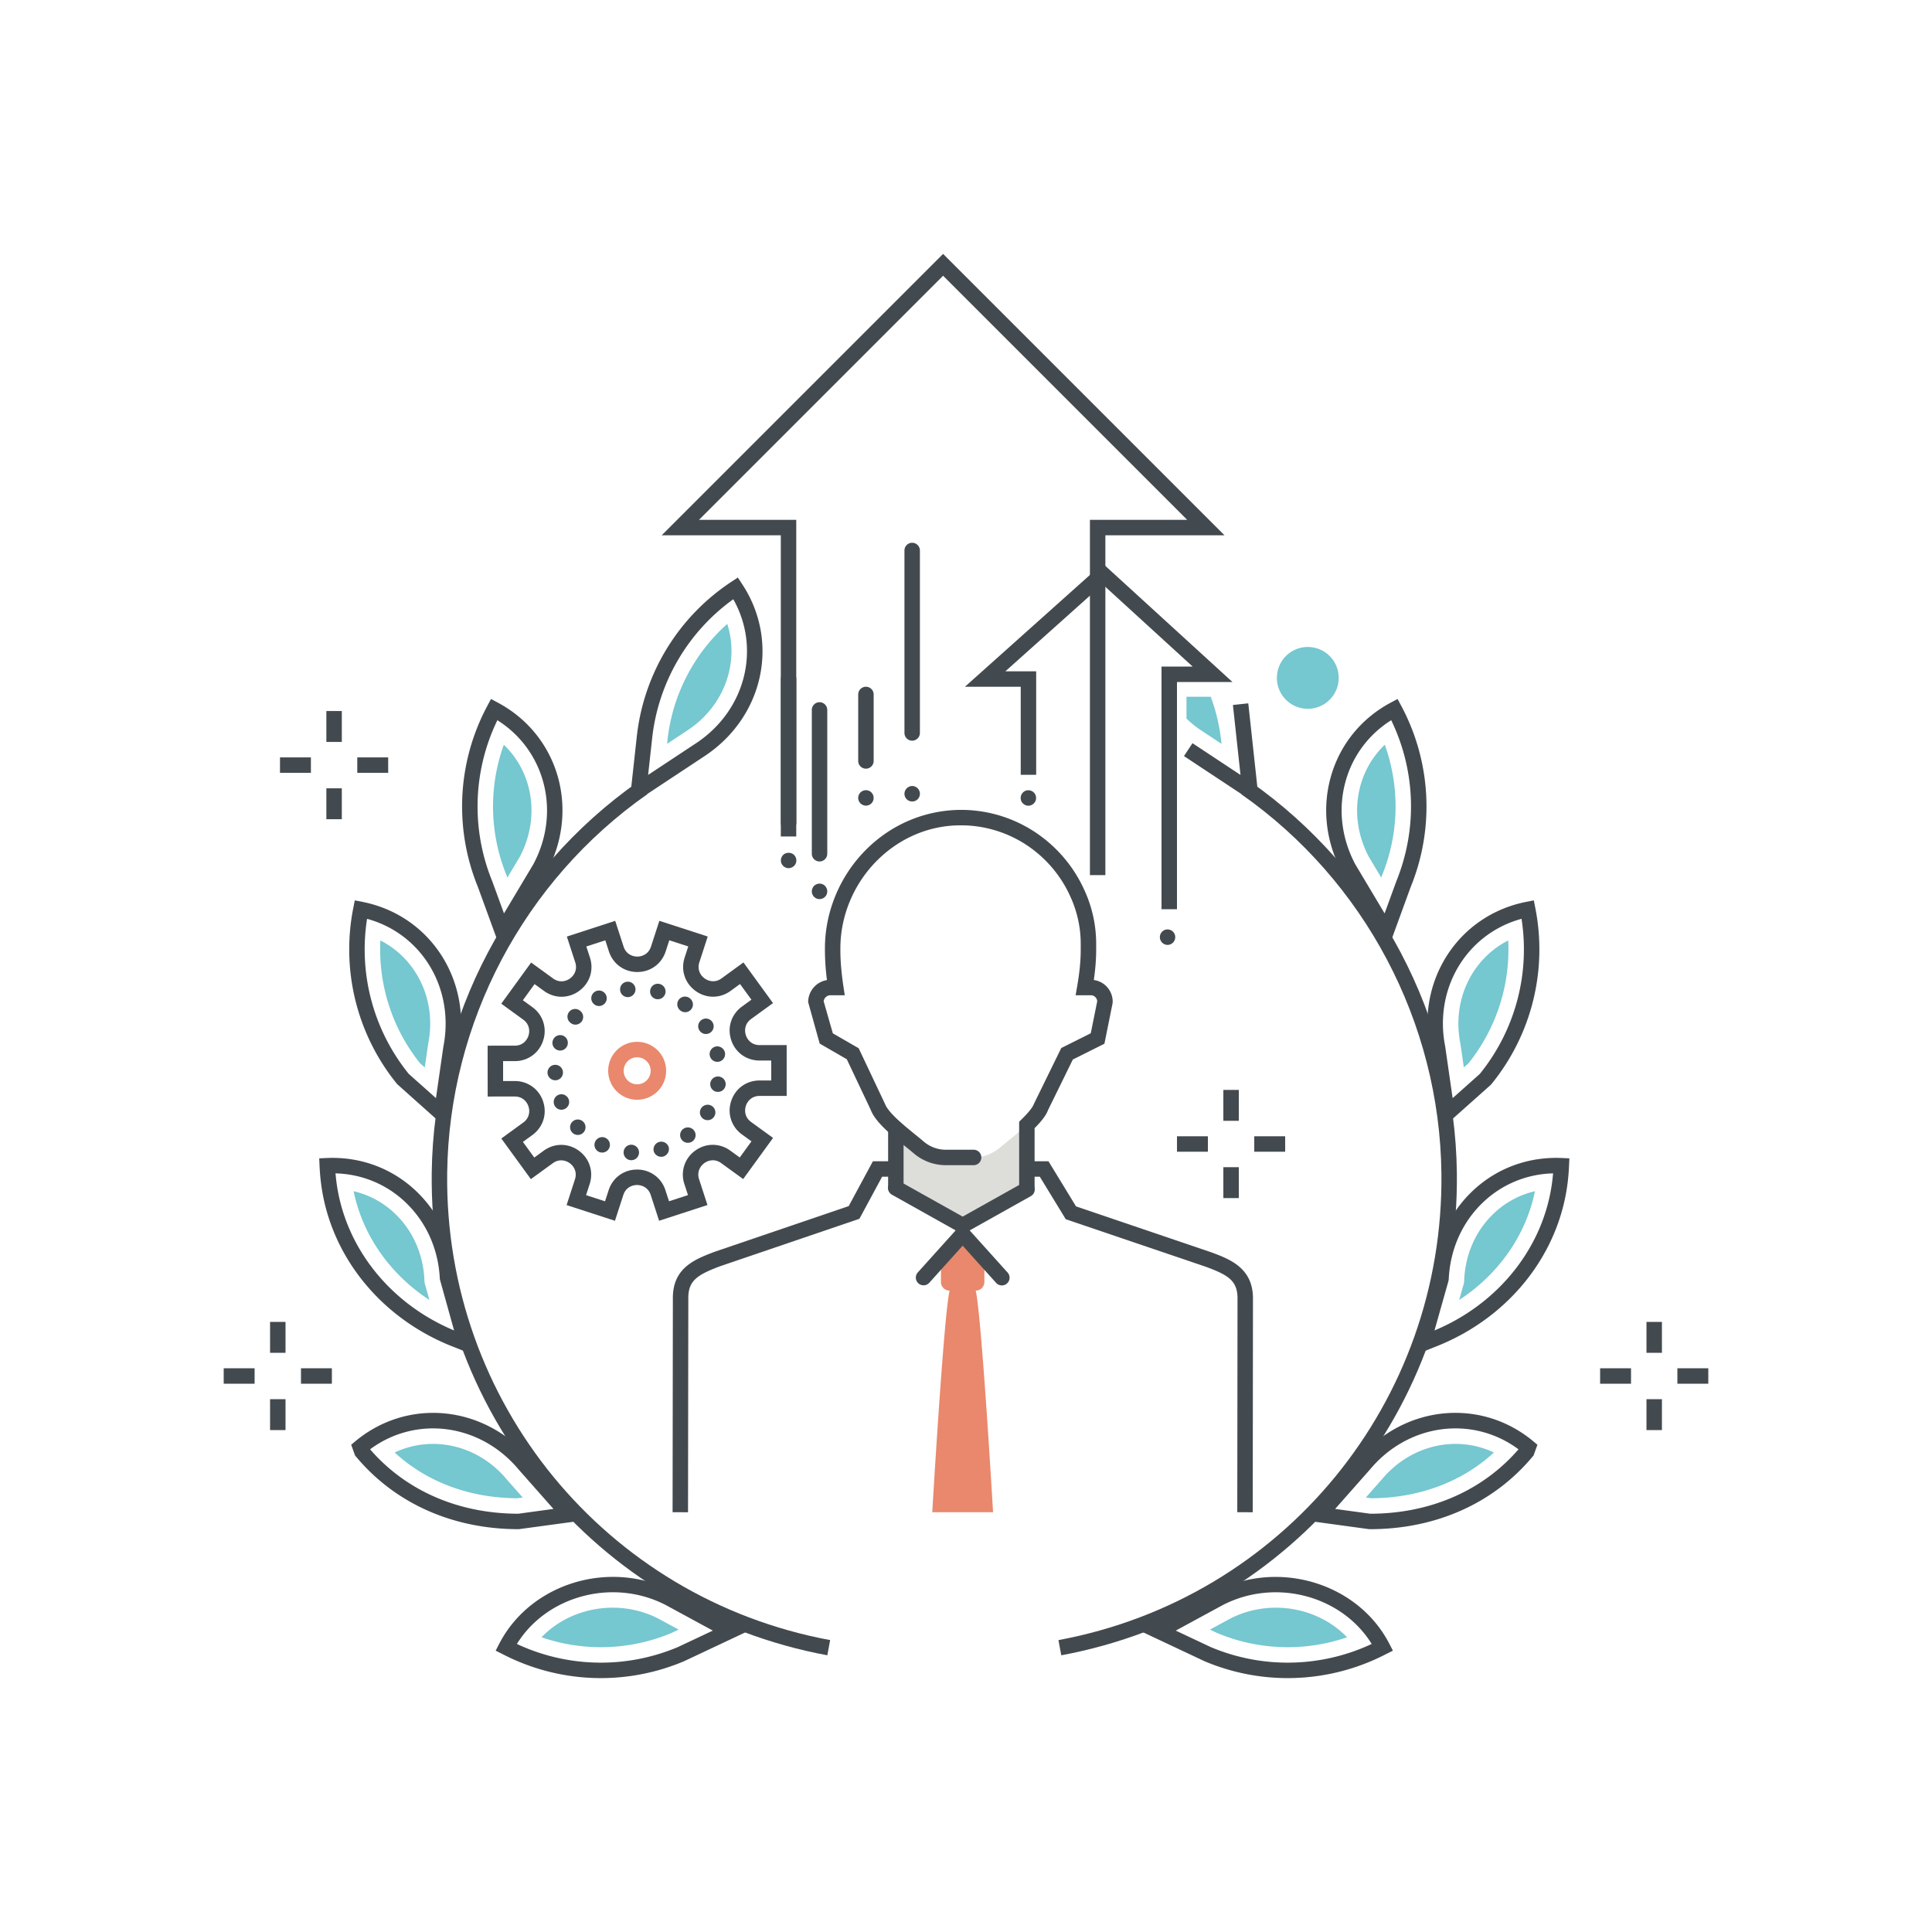 <?xml version="1.0" encoding="utf-8"?><svg xmlns="http://www.w3.org/2000/svg" width="250" height="250" viewBox="0 0 250 250"><g fill="none" fill-rule="evenodd"><path fill="#E9886C" d="M128.502 195.683s-1.499-25.68-2.248-28.678a1.123 1.123 0 0 0 1.124-1.123v-2.811l-2.858-3.375-2.763 3.375v2.811c0 .62.503 1.124 1.124 1.123-.749 2.998-2.248 28.678-2.248 28.678"/><path fill="#DDDED9" d="M115.922 151.27v2.456l8.505 4.778 8.431-4.637.076-4.496v-3.789c.322-.318.652-.658.948-1.002a3.81 3.81 0 0 0-.281.266c-1.182 1.271-2.974 2.604-4.188 3.641a5.375 5.375 0 0 1-3.436 1.287h-3.65a5.375 5.375 0 0 1-3.436-1.287c-1.158-.989-2.844-2.25-4.023-3.467-.036-.037-.077-.074-.115-.11.354.376.758.758 1.189 1.138-.009.004-.02.009-.02.02v5.202"/><path fill="#434A4F" d="M115.922 154.655a1 1 0 0 1-1-1v-7.588a1 1 0 0 1 2 0v7.588a1 1 0 0 1-1 1"/><path fill="#434A4F" d="M132.877 154.516a1 1 0 0 1-1-1v-8.365l.299-.293c.368-.364 1.348-1.329 1.591-1.975l3.561-7.272 3.818-1.909.833-4.134a.821.821 0 0 0-.234-.532.82.82 0 0 0-.593-.251h-1.968l.204-1.172c.303-1.738.456-3.298.456-4.636l.001-.766a14.616 14.616 0 0 0-1.351-6.212 17.272 17.272 0 0 0-.261-.556 15.728 15.728 0 0 0-4.319-5.316 15.397 15.397 0 0 0-9.511-3.33h-.102c-4.014 0-7.837 1.603-10.777 4.523-3.037 3.017-4.779 7.167-4.779 11.387v.27c0 1.365.133 2.933.393 4.659l.173 1.149h-1.844a.894.894 0 0 0-.885.778l1.187 4.151 3.344 1.931 3.397 7.183c.43 1.144 2.413 2.755 3.86 3.932.42.341.819.666 1.171.966a4.381 4.381 0 0 0 2.798 1.048h3.646a1 1 0 0 1 0 2h-3.658a6.392 6.392 0 0 1-4.085-1.528c-.34-.29-.727-.604-1.133-.933-1.806-1.469-3.853-3.133-4.44-4.709l-3.096-6.54-3.505-2.022-1.493-5.365a2.898 2.898 0 0 1 2.432-2.856 31.3 31.3 0 0 1-.262-3.844v-.27c0-4.749 1.957-9.417 5.37-12.806 3.345-3.324 7.736-5.101 12.302-5.104a17.371 17.371 0 0 1 10.735 3.76 17.71 17.71 0 0 1 5.163 6.613 16.625 16.625 0 0 1 1.53 7.056l-.001.751c0 1.147-.102 2.433-.303 3.835a2.796 2.796 0 0 1 1.639.831c.537.552.821 1.281.799 2.051l-.019.169-1.047 5.191-4.087 2.044-3.225 6.577c-.275.744-.969 1.547-1.724 2.31v7.531a1 1 0 0 1-1 1m-43.846 41.168l-1.999-.002.036-27.738c0-3.902 2.867-4.996 5.397-5.962l17.357-5.914 3.13-5.8h2.716v2h-1.523l-2.936 5.441-18.065 6.154c-2.824 1.078-4.076 1.796-4.076 4.082l-.037 27.739"/><path fill="#434A4F" d="M124.568 159.721l-9.129-5.113a1 1 0 1 1 .978-1.744l8.151 4.564 7.822-4.38a1 1 0 1 1 .978 1.744l-8.8 4.929"/><path fill="#434A4F" d="M162.103 195.684l-2-.002.031-27.67c0-2.339-1.275-3.053-4.184-4.122l-18.042-6.125-3.356-5.497h-1.553v-2h2.675l3.563 5.836 17.38 5.9c2.471.909 5.517 2.029 5.517 6.009l-.031 27.671m-42.595-29.365a1 1 0 0 1-.743-1.669l5.803-6.447 5.801 6.447a1 1 0 1 1-1.486 1.338l-4.315-4.795-4.316 4.795a.996.996 0 0 1-.744.331m77.377-47.423c-7.063 1.923-11.363 8.975-9.879 16.508l.964 6.694 3.517-3.133a25.587 25.587 0 0 0 5.398-20.069zm-10.364 27.171l-1.486-10.327c-1.76-8.93 3.708-17.316 12.458-19.04l.982-.193.193.981a27.59 27.59 0 0 1-5.68 22.8l-.111.116-6.356 5.663zm14.446 5.766c-3.407.09-6.592 1.4-9.058 3.746-2.694 2.564-4.272 6.1-4.442 9.956l-.037.228-1.806 6.396c8.417-3.522 14.245-10.939 15.256-19.469.034-.283.063-.57.087-.857zm-18.37 23.686l2.877-10.19c.221-4.33 2.013-8.304 5.057-11.198 3.107-2.957 7.209-4.474 11.546-4.287l.999.045-.044.998a27.58 27.58 0 0 1-.166 2.04c-1.116 9.415-7.619 17.57-16.971 21.282l-3.298 1.31zm-9.83 19.735l4.55.622c7.738-.013 14.526-2.967 19.177-8.334-5.955-4.421-14.255-3.346-19.22 2.612l-4.507 5.1zm4.498 2.622h-.016l-.135-.009-8.32-1.138 6.962-7.876c5.843-7.013 15.798-8.057 22.648-2.353l.538.448-.499 1.387-.113.135c-5.053 6.066-12.535 9.406-21.065 9.406zm-20.603 15.252a25.624 25.624 0 0 0 20.836-.401c-3.865-6.245-12.446-8.563-19.279-5.027l-6.076 3.299 4.519 2.129zm9.97 4.019c-3.65 0-7.308-.725-10.767-2.185l-.037-.017-8.109-3.819 9.563-5.193c8.13-4.204 18.424-1.104 22.496 6.762l.465.901-.899.451a27.665 27.665 0 0 1-12.712 3.1zm13.391-123.952c-2.886 1.816-4.958 4.567-5.885 7.842-1.012 3.579-.568 7.426 1.251 10.831l3.779 6.325 1.502-4.118c2.767-6.798 2.517-14.338-.647-20.88zm-.417 29.633l-5.958-9.976c-2.087-3.906-2.588-8.28-1.434-12.359 1.168-4.129 3.921-7.529 7.75-9.574l.882-.472.472.883a27.586 27.586 0 0 1 1.217 23.465l-2.929 8.033zM162.967 104.291l-9.762-6.454 1.103-1.668 6.212 4.106-.982-9.05 1.989-.215 1.44 13.281"/><path fill="#434A4F" d="M137.327 214.195l-.365-1.966c29.066-5.401 49.907-30.812 49.556-60.422-.231-19.491-9.907-37.819-25.885-49.029l1.148-1.636c16.504 11.578 26.499 30.509 26.737 50.641.363 30.585-21.166 56.833-51.191 62.412"/><path fill="#75C7D0" d="M188.994 135.17l.426 2.957.611-.545a23.584 23.584 0 0 0 5.133-15.89c-4.676 2.379-7.305 7.694-6.196 13.326l.026.152m.456 30.801l-.635 2.247c5.091-3.321 8.644-8.367 9.808-14.078a11.546 11.546 0 0 0-5.336 2.889c-2.317 2.205-3.675 5.257-3.822 8.594l-.015.348m-12.001 27.905c6.21-.041 11.738-2.121 15.863-5.922-4.839-2.288-10.762-1.007-14.501 3.481l-2.071 2.344.709.097m-18.312 15.6l-2.57 1.396.909.429a23.608 23.608 0 0 0 16.833.561c-3.735-3.891-10.021-5.049-15.172-2.386m16.926-107.894c-.865 3.057-.489 6.352 1.058 9.283l1.608 2.694.102-.273a23.597 23.597 0 0 0 .36-16.918 11.557 11.557 0 0 0-3.128 5.214"/><path fill="#434A4F" d="M52.897 138.965l3.516 3.132.956-6.642c1.492-7.582-2.807-14.636-9.871-16.559a25.587 25.587 0 0 0 5.399 20.069zm4.966 7.102l-6.468-5.779a27.586 27.586 0 0 1-5.679-22.8l.193-.981.981.193c8.75 1.724 14.219 10.11 12.45 19.091l-1.477 10.276zm-14.447 5.766c.024.287.054.574.087.857 1.011 8.53 6.839 15.947 15.256 19.469l-1.843-6.624c-.17-3.856-1.747-7.392-4.442-9.956-2.465-2.346-5.651-3.655-9.058-3.746zm18.37 23.686l-3.297-1.31c-9.353-3.712-15.856-11.866-16.972-21.282a28.134 28.134 0 0 1-.166-2.04l-.044-.998.999-.045c4.336-.188 8.438 1.329 11.547 4.287 3.043 2.894 4.836 6.868 5.056 11.198l2.877 10.19zm-13.897 12.023c4.651 5.366 11.44 8.32 19.177 8.334l4.55-.622-4.487-5.077c-4.985-5.983-13.284-7.056-19.24-2.635zm19.229 10.334c-8.53 0-16.01-3.34-21.064-9.406l-.113-.135-.499-1.387.538-.448c6.851-5.703 16.806-4.661 22.666 2.375l6.944 7.854-8.455 1.147h-.017zm-.233 14.851a25.62 25.62 0 0 0 20.836.401l4.519-2.129-6.093-3.309c-6.819-3.526-15.396-1.206-19.262 5.037zm10.867 4.42a27.662 27.662 0 0 1-12.712-3.1l-.9-.451.465-.901c4.071-7.866 14.365-10.969 22.479-6.772l9.58 5.203-8.146 3.836a27.658 27.658 0 0 1-10.766 2.185zM64.36 93.195a25.594 25.594 0 0 0-.66 20.846l1.516 4.152 3.803-6.367c3.594-6.733 1.537-14.73-4.659-18.631zm.418 29.633l-2.943-8.067a27.561 27.561 0 0 1 1.231-23.431l.471-.883.882.472c7.867 4.2 10.652 13.816 6.34 21.891l-5.981 10.018zm30.11-45.286a25.588 25.588 0 0 0-10.503 18.017l-.518 4.714 6.208-4.104c6.405-4.235 8.406-12.248 4.813-18.627zm-13.474 26.751l.983-8.953a27.588 27.588 0 0 1 12.242-20.055l.834-.552.551.834c4.919 7.439 2.79 17.221-4.846 22.27l-9.764 6.456z"/><path fill="#434A4F" d="M107.056 214.195c-30.024-5.579-51.553-31.827-51.191-62.412.239-20.132 10.233-39.063 26.737-50.641l1.148 1.636c-15.977 11.21-25.654 29.539-25.885 49.029-.351 29.61 20.491 55.021 49.557 60.422l-.366 1.966"/><path fill="#75C7D0" d="M55.389 135.17l-.425 2.957-.612-.545a23.583 23.583 0 0 1-5.132-15.89c4.675 2.379 7.304 7.694 6.195 13.326l-.026.152m-.455 30.801l.634 2.247c-5.09-3.321-8.644-8.367-9.807-14.078a11.538 11.538 0 0 1 5.335 2.889c2.318 2.205 3.675 5.257 3.822 8.594l.016.348m12 27.905c-6.209-.041-11.738-2.121-15.863-5.922 4.84-2.288 10.762-1.007 14.502 3.481l2.071 2.344-.71.097m18.312 15.6l2.571 1.396-.909.429a23.61 23.61 0 0 1-16.834.561c3.736-3.891 10.022-5.049 15.172-2.386M68.32 101.582c.865 3.057.489 6.352-1.057 9.283l-1.609 2.694-.101-.273a23.586 23.586 0 0 1-.36-16.918 11.546 11.546 0 0 1 3.127 5.214m25.787-20.85c1.59 4.998-.347 10.603-5.135 13.768l-2.651 1.753.052-.476a23.582 23.582 0 0 1 7.734-15.045"/><path fill="#434A4F" d="M143.035 113.241h-2V67.267h12.586l-31.586-31.586-31.586 31.586h12.586v40.971h-2V69.267H85.621l36.414-36.414 36.414 36.414h-15.414v43.974"/><path fill="#434A4F" d="M152.3 117.653h-2V86.25h4.023l-11.646-10.639-12.579 11.254h3.983v13.393h-2V88.865h-7.218l17.828-15.949 16.787 15.334H152.3v29.403M151.087 122.271a1.007 1.007 0 0 1-1-1c0-.271.1-.521.29-.71.09-.091.2-.161.32-.221.37-.15.81-.06 1.09.221.19.189.29.439.29.71 0 .259-.1.509-.29.699a.995.995 0 0 1-.7.301m-18.01-18.011c-.27 0-.53-.11-.71-.3a.88.88 0 0 1-.22-.319.987.987 0 0 1-.07-.381.986.986 0 0 1 .29-.71c.09-.09.2-.17.32-.22.37-.149.81-.059 1.09.22a.965.965 0 0 1 .29.71c0 .131-.02.261-.07.381-.05.119-.13.229-.22.319-.19.19-.44.3-.7.3m-31.03 8.08a1 1 0 0 1-.71-.3c-.09-.09-.17-.2-.22-.32a.982.982 0 0 1-.07-.38c0-.26.11-.52.29-.71.38-.37 1.04-.37 1.42 0 .18.19.29.45.29.71 0 .27-.1.52-.29.7a.99.99 0 0 1-.33.22.977.977 0 0 1-.38.08m-.001-4.869a1 1 0 0 1-1-1V87.864a1 1 0 1 1 2 0v18.607a1 1 0 0 1-1 1m4.001 8.869c-.13 0-.26-.02-.38-.069-.12-.051-.23-.13-.33-.221-.18-.19-.29-.44-.29-.71 0-.13.03-.26.08-.38s.12-.23.21-.33c.1-.09.21-.16.33-.21a1 1 0 0 1 1.09.21c.09.1.16.21.21.33.06.12.08.25.08.38a.99.99 0 0 1-1 1m.001-4.866a1 1 0 0 1-1-1V91.866a1 1 0 1 1 2 0v18.608a1 1 0 0 1-1 1m5.999-7.224c-.13 0-.26-.03-.38-.08a.988.988 0 0 1-.54-.54.995.995 0 0 1-.08-.38c0-.13.03-.26.08-.38s.12-.229.22-.33c.09-.09.2-.16.32-.21.37-.16.81-.07 1.09.21.09.101.17.21.22.33.05.12.07.25.07.38a.986.986 0 0 1-.29.71c-.09.09-.2.16-.32.21-.12.05-.25.08-.39.08m.005-4.784a1 1 0 0 1-1-1v-8.601a1 1 0 1 1 2 0v8.601a1 1 0 0 1-1 1M213.053 185.051h2v-4h-2zM213.053 175.051h2v-4h-2zM207.053 179.051h4v-2h-4zM217.053 179.051h4v-2h-4zM158.301 155.033h2v-4h-2zM158.301 145.033h2v-4h-2zM152.301 149.033h4v-2h-4zM162.301 149.033h4v-2h-4z"/><path fill="#75C7D0" d="M165.229 87.718a4 4 0 1 1 8 0 4 4 0 0 1-8 0"/><path fill="#434A4F" d="M118.037 103.71a.99.99 0 0 1-1-1c0-.26.11-.52.29-.7.05-.05.1-.09.15-.13.06-.029.12-.069.18-.09.06-.03.12-.04.18-.06.2-.04.4-.02.58.06.12.05.23.12.33.22.18.18.29.44.29.7 0 .27-.11.52-.29.71-.1.09-.21.17-.33.221-.12.049-.25.069-.38.069m-.002-7.866a1 1 0 0 1-1-1v-23.61a1 1 0 0 1 2 0v23.61a1 1 0 0 1-1 1m-42.199 58.807l2.454.797.467-1.436c.526-1.622 1.968-2.671 3.673-2.671h.001a3.805 3.805 0 0 1 3.673 2.668l.468 1.435 2.453-.798-.467-1.435a3.806 3.806 0 0 1 1.402-4.319c1.379-1.003 3.162-1.002 4.541-.002l1.222.887 1.516-2.088-1.222-.887a3.805 3.805 0 0 1-1.405-4.318c.526-1.622 1.968-2.67 3.673-2.671h1.51v-2.581l-1.511.001c-1.705 0-3.147-1.047-3.674-2.669-.527-1.621.023-3.316 1.402-4.318l1.221-.888-1.473-2.025-1.221.888c-1.38 1.003-3.161 1.001-4.54.002-1.38-1.002-1.932-2.697-1.406-4.319l.466-1.436-2.454-.796-.466 1.436c-.526 1.621-1.968 2.67-3.672 2.67h-.002c-1.705 0-3.146-1.047-3.674-2.667l-.467-1.435-2.454.798.468 1.435c.527 1.622-.023 3.318-1.402 4.32-1.379 1.001-3.161 1-4.541.001l-1.222-.887-1.516 2.089 1.222.886a3.807 3.807 0 0 1 1.405 4.319 3.805 3.805 0 0 1-3.672 2.671l-1.511.001.001 2.58 1.511-.001h.001a3.805 3.805 0 0 1 3.673 2.668c.528 1.621-.023 3.316-1.402 4.318l-1.221.889 1.471 2.023 1.222-.888c1.378-1.003 3.16-1.002 4.54-.002 1.38 1.002 1.932 2.697 1.405 4.319l-.466 1.436zm3.739 3.317l-6.258-2.031 1.083-3.339c.308-.95-.148-1.699-.678-2.083-.529-.383-1.381-.585-2.189.001l-2.839 2.063-3.824-5.258 2.839-2.064c.807-.587.879-1.461.676-2.083-.202-.622-.774-1.286-1.771-1.286h-.001l-3.51.001-.003-6.58 3.511-.001c.998 0 1.569-.665 1.771-1.288.202-.623.13-1.497-.678-2.082l-2.84-2.063 3.866-5.325 2.84 2.061c.808.587 1.661.385 2.19 0 .529-.384.984-1.133.676-2.083l-1.086-3.338 6.257-2.036 1.086 3.338c.309.948 1.118 1.286 1.772 1.286h.001c.654 0 1.462-.338 1.771-1.287l1.083-3.339 6.259 2.031-1.083 3.338c-.308.95.148 1.699.678 2.083.529.384 1.381.586 2.189 0l2.839-2.066 3.825 5.262-2.839 2.063c-.807.587-.879 1.461-.676 2.083.202.622.774 1.287 1.772 1.287l3.51-.001.002 6.581h-3.51c-.998 0-1.569.666-1.772 1.289-.201.622-.13 1.495.678 2.081l2.841 2.063-3.867 5.324-2.84-2.061c-.808-.587-1.662-.385-2.191.001-.528.384-.984 1.134-.675 2.082l1.086 3.338-6.258 2.036-1.086-3.338c-.308-.949-1.117-1.287-1.771-1.287h-.001c-.654 0-1.463.339-1.771 1.288l-1.084 3.339z"/><path fill="#E9886C" d="M82.452 136.813a1.732 1.732 0 0 0-1.418.723 1.735 1.735 0 0 0-.31 1.3 1.747 1.747 0 1 0 2.749-1.69h-.001a1.73 1.73 0 0 0-1.02-.333zm-.012 5.495a3.712 3.712 0 0 1-2.189-.714 3.719 3.719 0 0 1-1.502-2.443 3.718 3.718 0 0 1 .666-2.789 3.724 3.724 0 0 1 2.442-1.502 3.734 3.734 0 0 1 2.789.666 3.723 3.723 0 0 1 1.502 2.443 3.727 3.727 0 0 1-.666 2.789 3.723 3.723 0 0 1-2.442 1.502c-.2.031-.401.048-.6.048z"/><path fill="#434A4F" d="M80.247 128.141a.986.986 0 0 1 .87-1.101.988.988 0 0 1 1.11.88 1 1 0 0 1-.88 1.101c-.03.009-.07.009-.11.009-.5 0-.94-.38-.99-.889zm4.62 1.13a.996.996 0 0 1-.71-1.221c.13-.54.68-.86 1.21-.72a1 1 0 0 1-.25 1.97c-.08 0-.17-.01-.25-.029zm-8.24.37a.997.997 0 0 1 .42-1.351.996.996 0 0 1 1.35.42c.26.49.07 1.09-.42 1.351-.15.08-.31.12-.46.12-.36 0-.71-.201-.89-.54zm11.45 1.149c0-.01-.01-.01-.01-.019h-.01a1.007 1.007 0 0 1-.23-1.401c.33-.439.95-.55 1.4-.22.01.01.03.02.04.031.43.329.53.939.21 1.38-.2.269-.5.419-.81.419-.21 0-.41-.06-.59-.19zm-14.27 1.55a.997.997 0 1 1 1.31-1.5c.42.36.46.99.1 1.41-.2.22-.48.34-.76.34-.23 0-.46-.08-.65-.25zm16.7 1a.993.993 0 0 1 .3-1.38.993.993 0 0 1 1.38.3c.3.46.17 1.08-.3 1.381a.997.997 0 0 1-1.38-.301zm-18.37 2.54a.988.988 0 0 1-.59-1.279v.009c.18-.53.75-.79 1.28-.61.51.19.78.76.59 1.29a.99.99 0 0 1-.93.65c-.12 0-.23-.02-.35-.06zm19.71.721c-.11-.54.23-1.061.77-1.181.54-.109 1.07.24 1.19.78.11.54-.24 1.071-.78 1.18-.07.02-.14.02-.2.02-.47 0-.88-.32-.98-.799zm-21 2.21c-.01-.551.43-1.011.98-1.021a.989.989 0 0 1 1.02.97.996.996 0 0 1-.97 1.03h-.02c-.55 0-.99-.439-1.01-.979zm21.89 2.469a.998.998 0 1 1 .33-1.969.99.99 0 0 1 .82 1.149c-.08.49-.5.83-.98.83-.06 0-.11 0-.17-.01zm-21.01 1.7c-.21-.51.03-1.1.54-1.31.51-.21 1.1.04 1.31.55a.999.999 0 0 1-.55 1.301c-.12.049-.25.08-.38.08a.993.993 0 0 1-.92-.621zm19.33 1.831a1.006 1.006 0 0 1-.35-1.371c.29-.47.9-.629 1.37-.35.48.28.64.9.35 1.37a.98.98 0 0 1-.86.49c-.17 0-.35-.04-.51-.139zm-17.01 1.739a.996.996 0 1 1 1.44-1.38 1 1 0 0 1-.03 1.42.997.997 0 0 1-.69.27.97.97 0 0 1-.72-.31zm14.18.95a.989.989 0 0 1 .16-1.399 1.002 1.002 0 0 1 1.41.17.99.99 0 0 1-.17 1.399 1.003 1.003 0 0 1-1.4-.17zm-10.73 1.55c-.5-.239-.71-.83-.48-1.33.24-.5.84-.72 1.34-.48h-.01a.997.997 0 0 1-.42 1.901c-.15 0-.29-.031-.43-.091zm7.1-.07a1.004 1.004 0 0 1 1.92-.58c.16.52-.14 1.08-.67 1.25a1.014 1.014 0 0 1-1.25-.67zm-2.98 1.15a.997.997 0 0 1-.92-1.069.99.99 0 0 1 1.06-.931c.55.04.97.52.93 1.07-.04.53-.48.93-1 .93h-.07zM34.946 185.051h2v-4h-2zM34.946 175.051h2v-4h-2zM28.946 179.051h4v-2h-4zM38.946 179.051h4v-2h-4zM42.231 106.004h2v-4h-2zM42.231 96.004h2v-4h-2zM36.231 100.004h4v-2h-4zM46.231 100.004h4v-2h-4z"/><path fill="#75C7D0" d="M156.666 90.158h-3.134v2.83a13.28 13.28 0 0 0 1.879 1.512l2.652 1.753-.053-.476a23.67 23.67 0 0 0-1.344-5.619"/></g></svg>